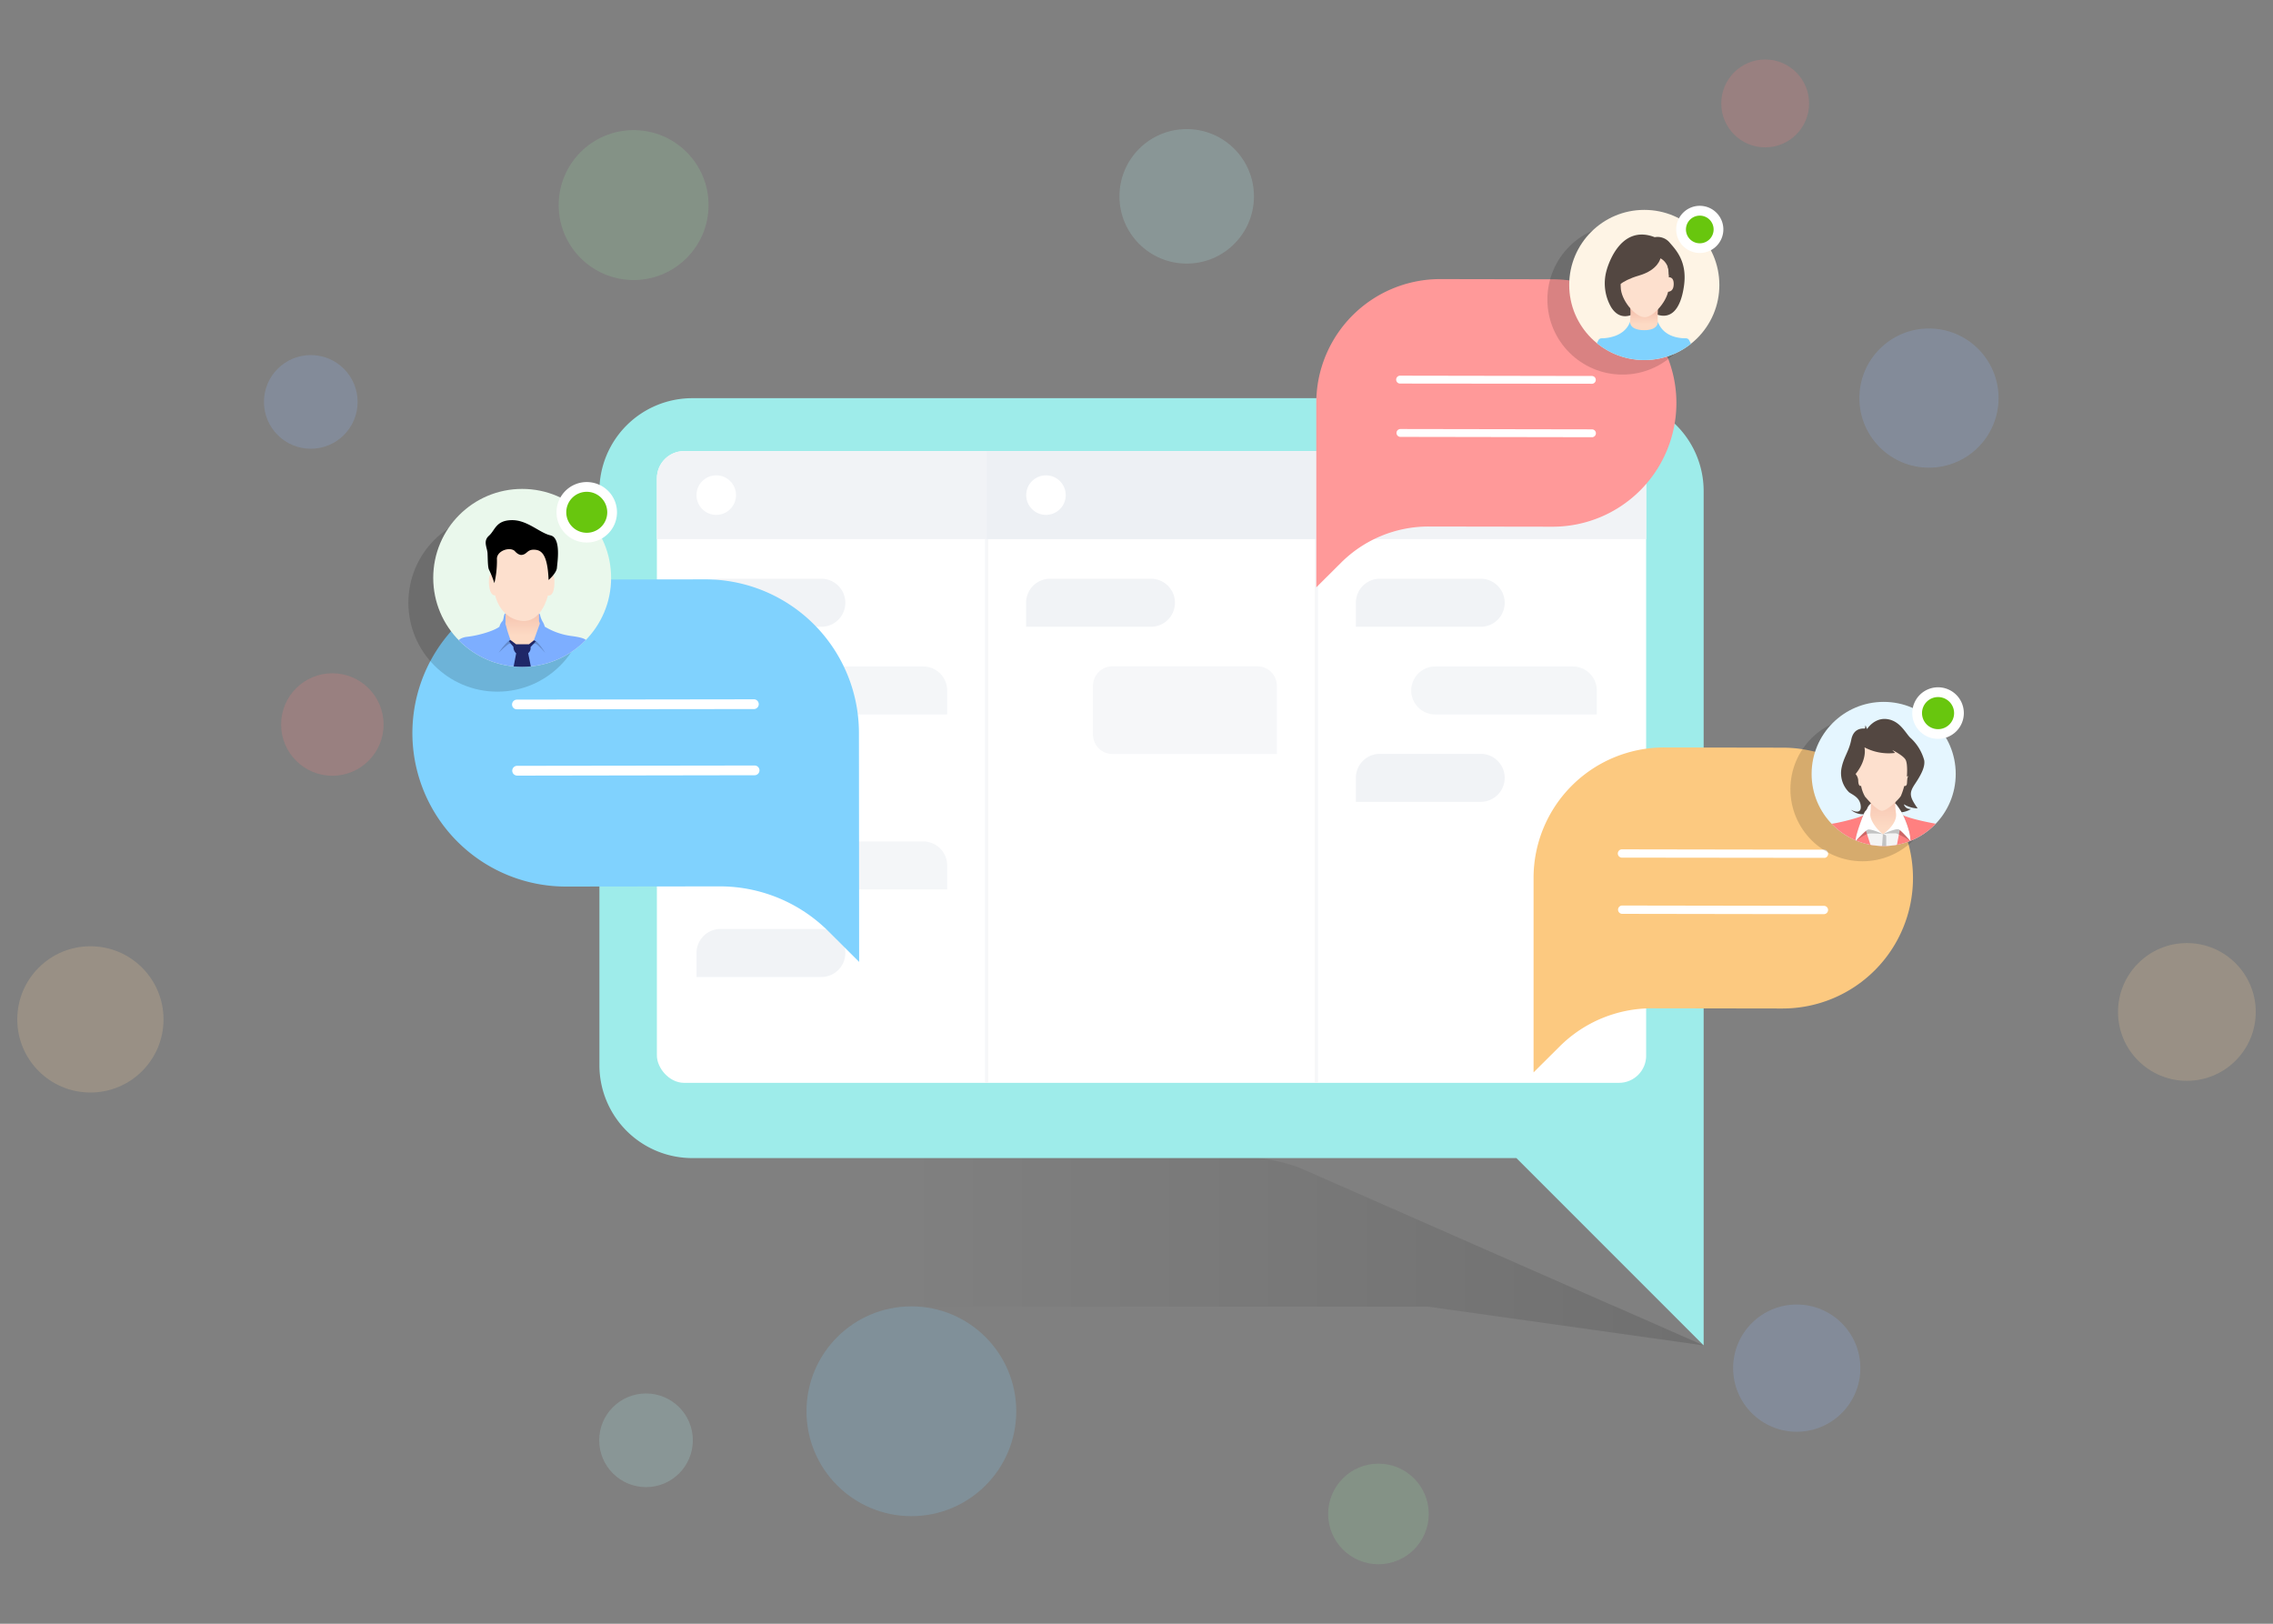 <svg xmlns="http://www.w3.org/2000/svg" xmlns:xlink="http://www.w3.org/1999/xlink" viewBox="0 0 700 500" xmlns:v="https://vecta.io/nano"><rect x="0" y="0" width="700" height="500" fill="#808080" stroke="none"/><style>.B{isolation:isolate}.J{mix-blend-mode:multiply}</style><defs><linearGradient id="A" x1="618.76" y1="384.69" x2="280.66" y2="384.69" gradientUnits="userSpaceOnUse"><stop offset="0" stop-opacity=".7"/><stop offset="1" stop-opacity="0"/></linearGradient><clipPath id="B"><rect x="202.3" y="138.9" width="304.66" height="194.54" rx="8.38" fill="none"/></clipPath><clipPath id="C"><circle cx="160.81" cy="177.94" r="27.39" fill="none"/></clipPath><linearGradient id="D" x1="160.92" y1="181.17" x2="160.92" y2="195.7" gradientUnits="userSpaceOnUse"><stop offset="0" stop-color="#edaa99"/><stop offset="1" stop-color="#fddac4"/></linearGradient><clipPath id="E"><circle cx="580.1" cy="238.32" r="22.19" fill="none"/></clipPath><linearGradient id="F" x1="579.82" y1="233.93" x2="580" y2="254.71" xlink:href="#D"/><clipPath id="G"><circle cx="506.38" cy="87.75" r="23.12" fill="none"/></clipPath><linearGradient id="H" x1="506.17" y1="91.29" x2="506.26" y2="99.77" xlink:href="#D"/><path id="I" d="M252.94 246.92H214.5v-7.4a7.39 7.39 0 0 1 7.39-7.39h31.05a7.39 7.39 0 0 1 7.39 7.39h0a7.38 7.38 0 0 1-7.38 7.39z"/></defs><g class="B"><g><g opacity=".2"><g fill="#98dba1"><circle cx="195.13" cy="63.15" r="23.08"/><circle cx="424.51" cy="466.19" r="15.49"/></g><circle cx="280.67" cy="434.57" r="32.3" fill="#80d2fe"/><g fill="#92bbff"><circle cx="594.05" cy="122.58" r="21.43"/><circle cx="553.33" cy="421.29" r="19.59"/></g><circle cx="198.95" cy="443.51" r="14.42" fill="#b1f0ef"/><circle cx="95.71" cy="123.76" r="14.42" fill="#92bbff"/><g fill="#fdd499"><circle cx="27.84" cy="313.9" r="22.52"/><circle cx="673.48" cy="311.61" r="21.21"/></g><g fill="#ff8080"><circle cx="102.35" cy="223.1" r="15.78"/><circle cx="543.61" cy="31.85" r="13.53"/></g><circle cx="365.46" cy="60.46" r="20.71" fill="#b1f0ef"/></g><path class="J" d="M60.87 359.87L144 396.44c7.43 3.27 26.26 5.92 42.06 5.92h253.8l84.78 11.93-27.12-11.93h-.06l-96.55-42.46c-7.43-3.27-26.26-5.92-42.06-5.92H76c-15.77.02-22.56 2.62-15.13 5.9z" opacity=".25" fill="url(#A)"/><path d="M184.6 151.22V328a28.6 28.6 0 0 0 28.61 28.61H467l57.66 57.67V151.22A28.6 28.6 0 0 0 496 122.61H213.2a28.61 28.61 0 0 0-28.61 28.61z" fill="#9eecea"/><g clip-path="url(#B)"><g fill="#fff"><path d="M303.84 138.9h101.58v194.54H303.84z"/><path d="M202.3 138.9h101.58v194.54H202.3zm203.07 0h101.58v194.54H405.37z"/></g><path d="M202.3 138.9h101.58v27.12H202.3z" fill="#f1f3f6"/><circle cx="220.58" cy="152.46" r="6.09" fill="#fff"/><path d="M303.84 138.9h101.58v27.12H303.84z" fill="#edf0f4"/><path d="M405.37 138.9h101.58v27.12H405.37z" fill="#f1f3f6"/><g fill="#fff"><circle cx="322.12" cy="152.46" r="6.09"/><circle cx="423.65" cy="152.46" r="6.09"/></g><path d="M252.94 193H214.5v-7.4a7.39 7.39 0 0 1 7.39-7.39h31.05a7.39 7.39 0 0 1 7.39 7.39h0a7.38 7.38 0 0 1-7.38 7.4z" fill="#f1f3f6"/><path d="M242 220h49.7v-7.38a7.39 7.39 0 0 0-7.39-7.39H242a7.39 7.39 0 0 0-7.39 7.39h0A7.37 7.37 0 0 0 242 220z" fill="#f4f6f8"/><use xlink:href="#I" fill="#c1e9c7"/><path d="M252.94 300.85H214.5v-7.4a7.39 7.39 0 0 1 7.39-7.39h31.05a7.39 7.39 0 0 1 7.39 7.39h0a7.38 7.38 0 0 1-7.38 7.39z" fill="#f1f3f6"/><path d="M242 273.88h49.7v-7.38a7.39 7.39 0 0 0-7.39-7.39H242a7.39 7.39 0 0 0-7.39 7.39h0a7.37 7.37 0 0 0 7.39 7.38z" fill="#f4f6f8"/><g fill="#f1f3f6"><path d="M354.47 193H316v-7.4a7.39 7.39 0 0 1 7.39-7.39h31.06a7.39 7.39 0 0 1 7.39 7.39h0a7.39 7.39 0 0 1-7.37 7.4zM456 193h-38.44v-7.4a7.39 7.39 0 0 1 7.39-7.39H456a7.39 7.39 0 0 1 7.39 7.39h0A7.38 7.38 0 0 1 456 193z"/></g><path d="M442,220h49.75v-7.38a7.39,7.39,0,0,0-7.39-7.39H442a7.39,7.39,0,0,0-7.39,7.39h0A7.37,7.37,0,0,0,442,220Z" fill="#f4f6f8"/><path d="M456 246.92h-38.44v-7.4a7.39 7.39 0 0 1 7.39-7.39H456a7.39 7.39 0 0 1 7.39 7.39h0a7.38 7.38 0 0 1-7.39 7.39z" fill="#f1f3f6"/><path d="M342.6 205.18h44.63a6 6 0 0 1 6 6v21a0 0 0 0 1 0 0H342.6a6 6 0 0 1-6-6v-15a6 6 0 0 1 6-6z" fill="#f6f7f9"/></g><path d="M174.28 178.47l42.86-.07a47.31 47.31 0 0 1 47.38 47.24l.06 70.56-9.48-9.45a47.36 47.36 0 0 0-33.47-13.81l-47.23.06a47.3 47.3 0 0 1-47.4-47.22h0a47.3 47.3 0 0 1 47.28-47.31z" fill="#80d2fe"/><g fill="#fff"><path d="M159.15 218.42l73.18-.08a1.51 1.51 0 0 0 0-3l-73.13.1a1.5 1.5 0 0 0-.7 2.83 1.53 1.53 0 0 0 .65.14zm.1 20.42l73.14-.12a1.5 1.5 0 1 0 0-3l-73.14.1a1.5 1.5 0 0 0-.69 2.83 1.46 1.46 0 0 0 .69.18z"/></g><circle cx="153.16" cy="185.59" r="27.39" opacity=".15"/><circle cx="160.81" cy="177.94" r="27.39" fill="#eaf8ec"/><g clip-path="url(#C)"><path d="M139.53 202.22a15.8 15.8 0 0 1 .73-3.4c.48-1 .8-2.43 3.75-2.75s7.88-1.65 9.8-3.08a3.66 3.66 0 0 1 .84-1.64c.55-.43.4-2.33 1-2.47a45.56 45.56 0 0 0 10.18 0s.3-.25.52.6a6.79 6.79 0 0 0 .85 2.09 5.79 5.79 0 0 1 .57 1.4 21.11 21.11 0 0 0 8.11 2.86c4.77.64 4.8 1.25 5.4 2.54a16.87 16.87 0 0 1 .88 3.85L160.8 208z" fill="#7daeff"/><path d="M153.54 201s2.92-2.8 3.37-2.8 1.46.8 1.46.8h4.87s1.1-.83 1.66-.8 3 2.8 3 2.8-2.48-4-3.53-3.84-6.77 0-6.77 0-.5-1.16-4.06 3.84z" opacity=".2"/><path d="M158.06 205.88l.9-4.7a2.64 2.64 0 0 1-.84-2l-1.43-1.78 3.3-1.83a53.12 53.12 0 0 1 5.05 1.89l-1.66 1.8a2 2 0 0 1-.72 1.88l.95 4.76z" fill="#1f2768"/><path d="M155.68 191.75c-.17.4.17.68.3 1.45s1.24 3.9 1.24 3.9l1.7 1.28h4l1.48-1.2 1.76-4.9c.24-.67-.14-.47-.17-1.1v-4.9h-10.3l-.01 5.5z" fill="url(#D)"/><path d="M152.5 183.36s1.38 6.85 7.84 7.8 8.4-7.8 8.4-7.8 1.62.55 1.94-2.76-.4-4.25-1.3-3.46l-.08-8.6-8.63-2.55-8.2 4.33-.27 7.62s-.6-1.57-1.27-.9-.63 6.42 1.54 6.3z" fill="#fde0ce"/><path d="M158.56 169.72s1.05 1.28 2.14 1.15c1.66-.2 1.6-1.66 3.78-1.6s4.14 1.2 4.47 9.32c0 0 2.43-2.08 2.56-3.74s1.38-9.23-2-10-7.16-4.8-12-4.68-5 3.08-6.93 4.8-.5 3.65-.43 5.5.07 4.16.43 4.93a31.53 31.53 0 0 1 1.67 4.17 29.87 29.87 0 0 0 .79-7.24c-.26-2.7 3.96-4.1 5.52-2.63z"/></g><circle cx="180.7" cy="157.75" r="7.81" fill="#68c60e"/><path d="M180.7 167.06a9.31 9.31 0 1 1 9.31-9.31 9.32 9.32 0 0 1-9.31 9.31zm0-15.62a6.31 6.31 0 1 0 6.31 6.31 6.32 6.32 0 0 0-6.31-6.31z" fill="#fff"/><path d="M548.92 230.23l-36.4-.06a40.19 40.19 0 0 0-40.24 40.13v59.92l8.05-8a40.23 40.23 0 0 1 28.43-11.73l40.14.06a40.17 40.17 0 0 0 40.23-40.12h0a40.16 40.16 0 0 0-40.2-40.2z" fill="#fcc980"/><g fill="#fff"><path d="M561.77 264.16l-62.15-.07a1.28 1.28 0 1 1 0-2.55l62.1.1a1.28 1.28 0 0 1 .6 2.41 1.39 1.39 0 0 1-.56.12zm-.07 17.34l-62.12-.1a1.28 1.28 0 0 1 0-2.56l62.12.1a1.27 1.27 0 0 1 .59 2.4 1.41 1.41 0 0 1-.59.16z"/></g><circle cx="573.57" cy="243.02" r="22.19" opacity=".15"/><circle cx="580.1" cy="238.32" r="22.19" fill="#e5f6ff"/><g clip-path="url(#E)"><path d="M570.05 249.37s3.14 1.78 3-1-2.45-3.56-3.6-4.4a8.24 8.24 0 0 1-2.33-7.45c.7-3.5 2.27-5.07 3-8.74s3.43-3.45 4.23-3.45l.15-1 .48 1.18s2.26-3.7 6.34-3.05 5.68 4.68 7.2 5.9a14.52 14.52 0 0 1 4.07 6.77c.3 2-.9 4.35-2.8 7.2s-1.82 3.9.77 7.6a8.5 8.5 0 0 1-4.23-1.27 1.92 1.92 0 0 0 2.22 1.41s-3.2 2.6-9-.1c.01.03-5.74 3.7-9.52.4z" fill="#534741"/><path d="M598.68 259l-.54-3.52c-.2-1.6-1.26-1.7-1.26-1.7-7.14-1.25-10.42-2.46-11.13-2.9s-10.76-.6-12.08.23-9 2.67-10.23 2.6a1.1 1.1 0 0 0-1.28 1l-.64 4.26 18.7 5.4z" fill="#ff8080"/><path d="M574.34 254.88l2.96 9.24 2.92.3 3.33-.97 1.75-9.06-10.96.5z" fill="#f4f4f4"/><path d="M579.86 256.86l-.54 7.56 1.57-.2v-6.72a.52.52 0 0 0-.38-.44 3.51 3.51 0 0 0-.65-.21z" opacity=".2"/><path d="M576.08 247.5a3.07 3.07 0 0 0-1 1.34c-.45 1-.63.65-1.07 1.7s-2.76 7-2.54 8.48c0 0 2.72-2.17 4.14-2.34a24.73 24.73 0 0 1 4.23.17 18.83 18.83 0 0 1 4.22-.21 32.38 32.38 0 0 1 4.34 2.35s.18-3.12-2.67-8.8c0 0-1.65-2.73-2-2.73z" opacity=".2"/><path d="M576.08 247.5a3.07 3.07 0 0 0-1 1.34c-.45 1-.63.65-1.07 1.7s-2.76 7-2.54 8.48c0 0 3.14-3.5 3.86-3.58 1.3-.15 4.5 1.4 4.5 1.4s3.84-1.74 4.82-1.48c.72.18 3.72 3.65 3.72 3.65s.18-3.12-2.67-8.8c0 0-1.65-2.73-2-2.73z" fill="#fff"/><path d="M576 244.62a29.19 29.19 0 0 1 0 5.84c-.34 2.56 3.23 6.13 3.9 6.4 0 0 4.48-3 4-6.4a19.24 19.24 0 0 1 0-5.84z" fill="url(#F)"/><path d="M573.15 242a10.45 10.45 0 0 0 1.22 3.32c.7.8 3.5 4.1 5.06 4.34s5.58-3.72 6-4.63a20.28 20.28 0 0 0 1-3 .66.66 0 0 0 .77-.44c.2-.56 0-2.1.53-2.63l-.48.17s.33-3.84-.4-5.18-4.1-3-4.1-3l.88.9a16.1 16.1 0 0 1-9.45-1.72s1 3.57-2.73 8.22a3.3 3.3 0 0 1 .81 1.86c.01 1.02.22 2 .9 1.78z" fill="#fde0ce"/></g><circle cx="596.85" cy="219.59" r="6.44" fill="#68c60e"/><path d="M596.85 227.52a7.94 7.94 0 1 1 7.94-7.93 7.94 7.94 0 0 1-7.94 7.93zm0-12.87a4.94 4.94 0 1 0 4.94 4.94 4.94 4.94 0 0 0-4.94-4.94z" fill="#fff"/><g fill="#f6f7f9"><path d="M303.34 166.02h1v167.42h-1zm101.56 0h1v167.42h-1z"/></g><path d="M478.1 86l-34.54-.06A38.14 38.14 0 0 0 405.37 124v56.86l7.64-7.6a38.14 38.14 0 0 1 27-11.13l38.08.06a38.12 38.12 0 0 0 38.18-38.07h0A38.12 38.12 0 0 0 478.1 86z" fill="#f99"/><g fill="#fff"><path d="M490.3 118.17l-59-.06a1.22 1.22 0 1 1 0-2.43l58.94.1a1.2 1.2 0 1 1 0 2.4zm-.08 16.46l-58.94-.1a1.21 1.21 0 1 1 0-2.42l59 .1a1.21 1.21 0 0 1 1.2 1.22 1.19 1.19 0 0 1-.65 1.06 1.09 1.09 0 0 1-.61.15z"/></g><circle cx="499.66" cy="92.23" r="23.12" opacity=".15"/><circle cx="506.38" cy="87.75" r="23.12" fill="#fef4e5"/><g clip-path="url(#G)"><path d="M504 96.1s-4.63 3.7-7.86-1.56a14.7 14.7 0 0 1-1.45-11s3.6-14.9 14.9-10.5a4.84 4.84 0 0 1 4.53 1.58c1.86 2.18 5.53 5.78 4.5 13.3s-4.2 11-9.4 8.5z" fill="#534741"/><path d="M502 93.36s.47 5.24-.36 7l4.62 4.38 4.6-3.73s-.7-1.7-.14-7.54z" fill="url(#H)"/><g fill="#fde0ce"><path d="M513.92 88.32c0 4.1-4.75 9.37-7.4 9.37-2.9 0-7.4-5.27-7.4-9.37s-2-11.43 7.4-11.43c8.33 0 7.4 7.34 7.4 11.43z"/><path d="M513.44 85.45s2.08-.72 2 2.14-2.44 2.2-2.44 2.2z"/></g><path d="M523.7 111.7l-3.5-6.93a1.11 1.11 0 0 0-1-.6h0c-1.32 0-6.78-.08-8.65-5.1 0 0 .25 2.66-4.3 2.6s-4.24-2.6-4.24-2.6c-1.75 4.8-7.5 5.1-8.8 5.1h0a1.15 1.15 0 0 0-1 .66l-3.46 6.87 18.34 5.47z" fill="#80d2fe"/><path d="M508.2 75c11.32 0 5.77 9.7 5.77 9.7.18-3.94-2.62-5.15-2.62-5.15s-.67 3.58-6.6 5.3-7.27 4.14-7.27 4.14-1.3-10.5 6-12.56z" fill="#534741"/></g><circle cx="523.47" cy="70.66" r="5.75" fill="#68c60e"/><path d="M523.47 77.9a7.26 7.26 0 1 1 7.26-7.25 7.26 7.26 0 0 1-7.26 7.25zm0-11.5a4.26 4.26 0 1 0 4.26 4.26 4.25 4.25 0 0 0-4.26-4.26z" fill="#fff"/></g></g></svg>